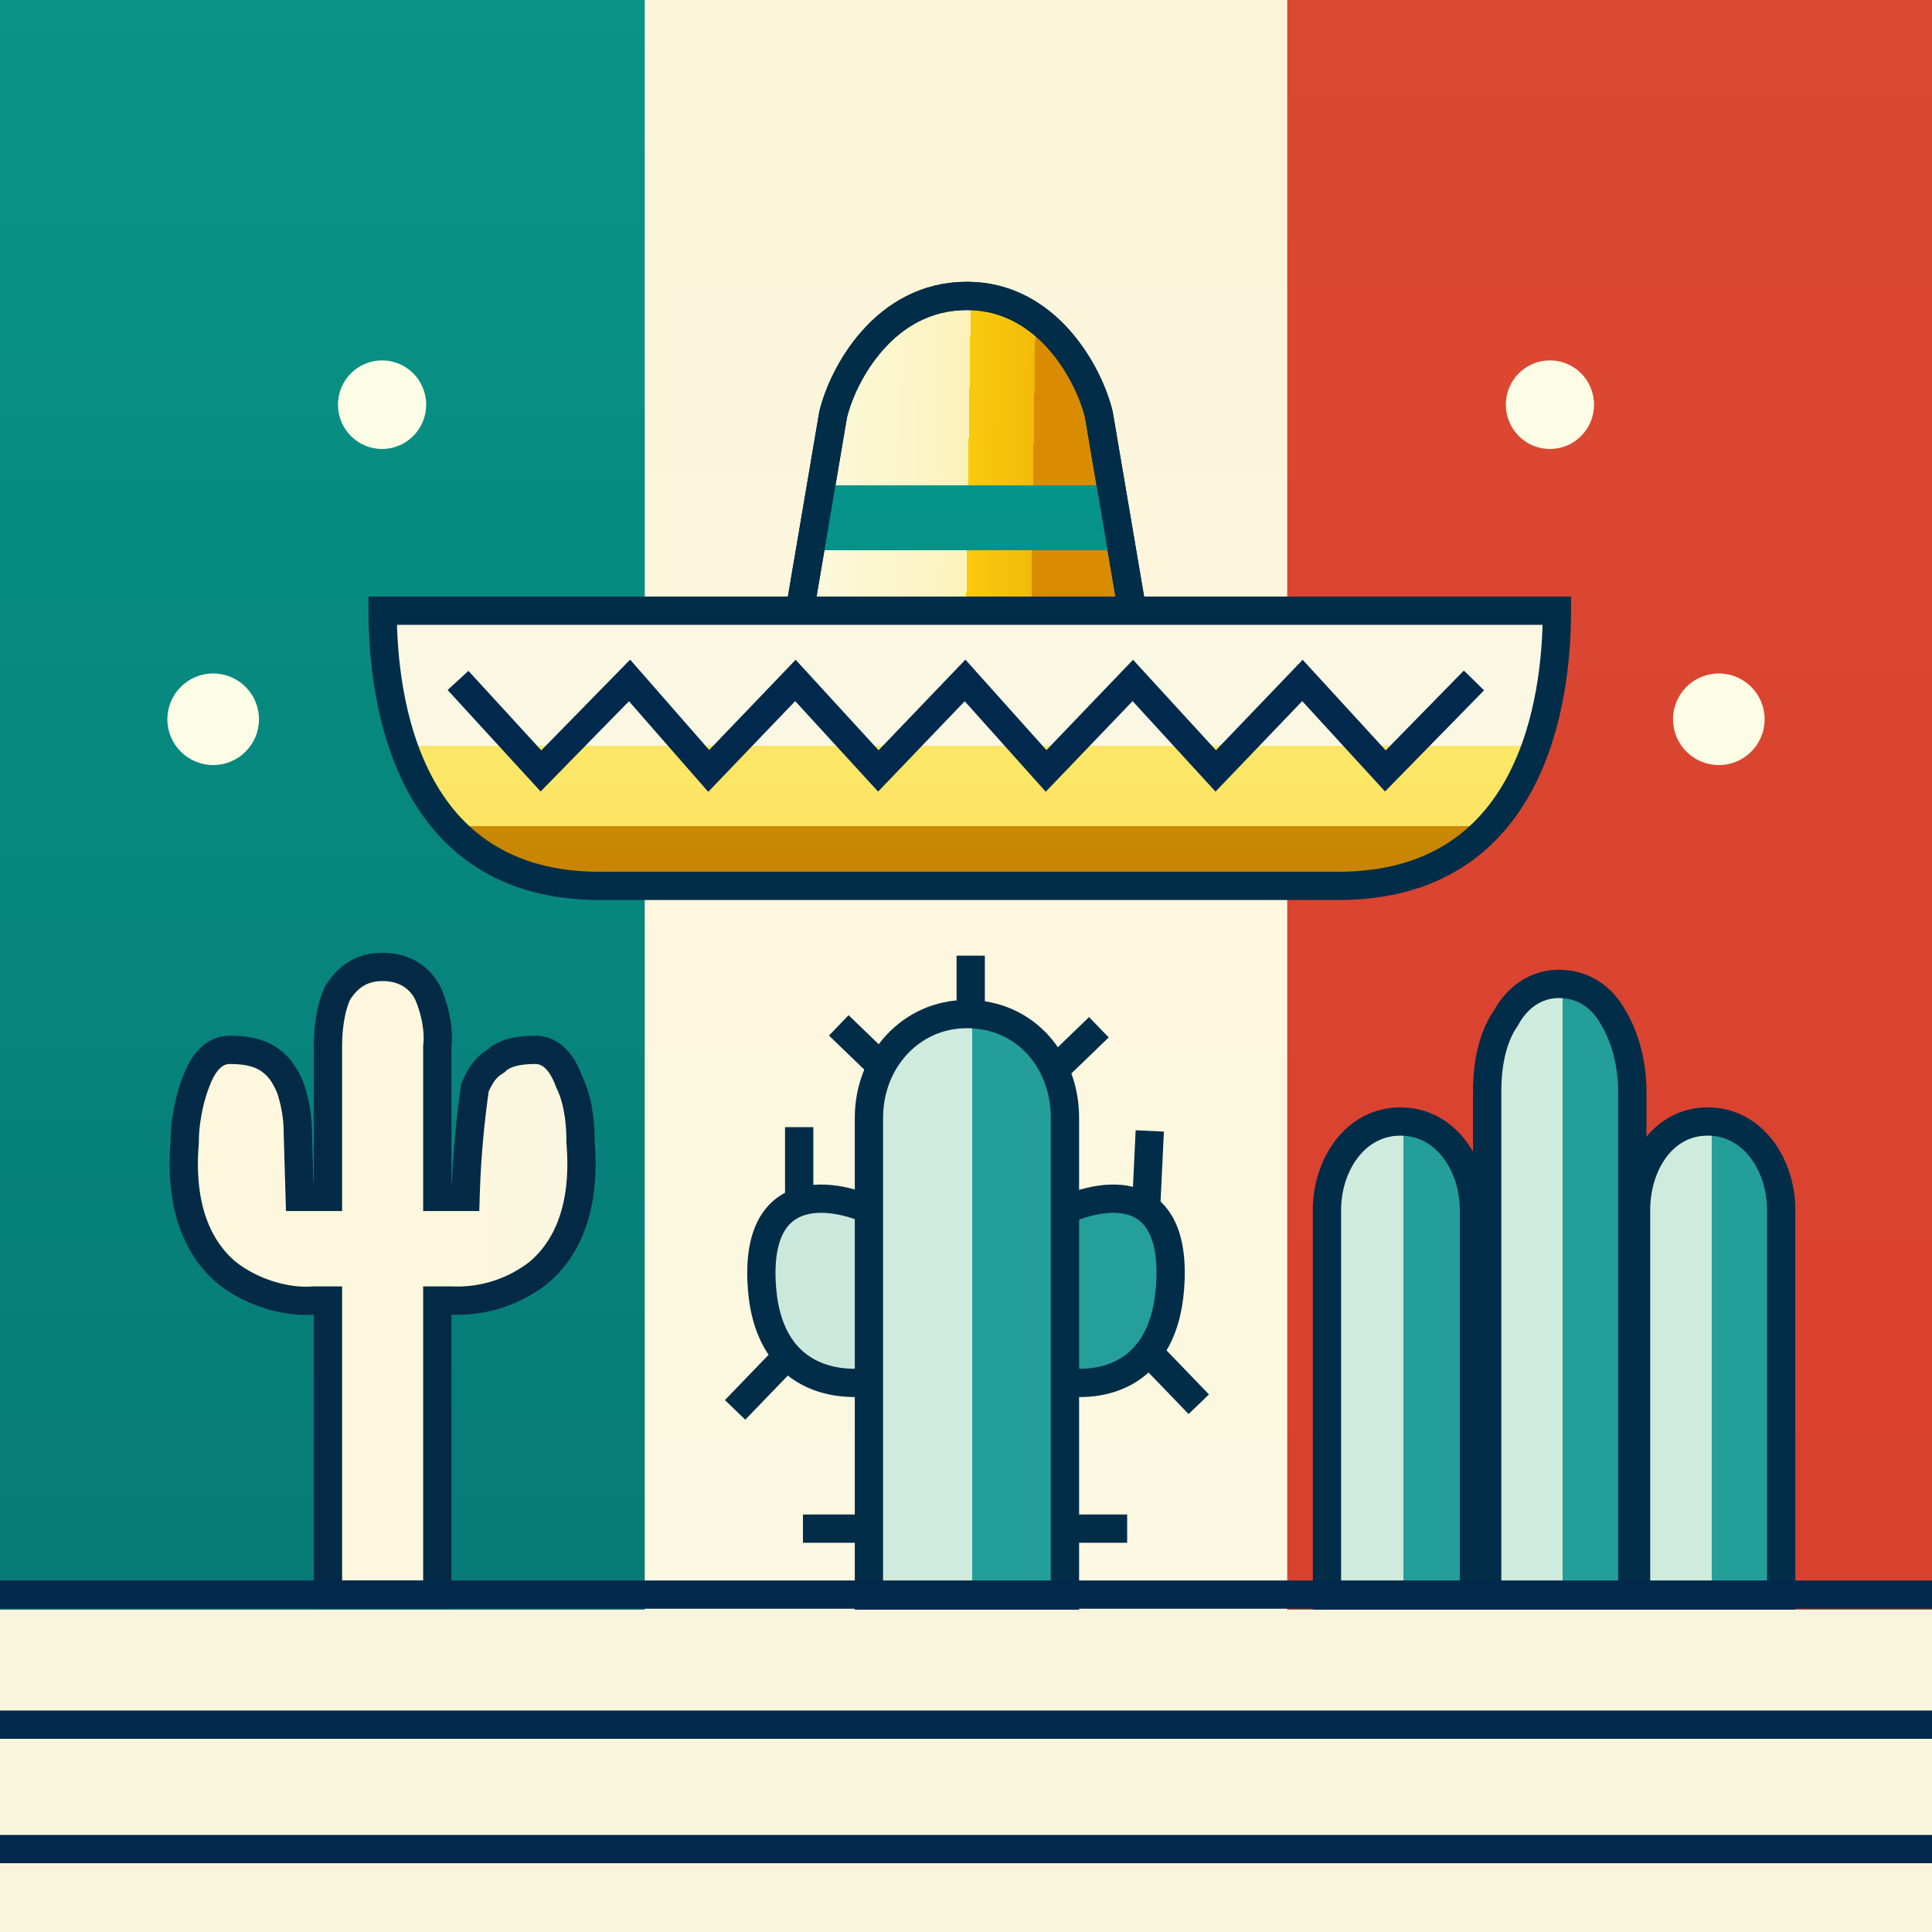 <svg xmlns="http://www.w3.org/2000/svg" width="1025" height="1025" fill="none"><rect width="100%" height="100%" fill="#333333" stroke="none"/><path fill="url(#a)" d="M342 0h341v1015H342z"/><path fill="url(#b)" d="M0 0h342v1015H0z"/><path fill="url(#c)" d="M683 0h342v1015H683z"/><ellipse cx="202.7" cy="214.7" fill="#FDFCE5" rx="23.4" ry="23.5"/><circle cx="911.9" cy="381.6" r="24.3" fill="#FDFCE5"/><ellipse cx="822.3" cy="214.7" fill="#FDFCE5" rx="23.4" ry="23.5"/><circle cx="113.1" cy="381.6" r="24.3" fill="#FDFCE5"/><path fill="url(#d)" stroke="#052A46" stroke-width="15" d="m158 601 1 34h15v-80c0-8 1-19 5-28 5-8 12-14 24-14s20 6 24 14c4 9 6 20 5 28v80h15a509 509 0 0 1 5-58c3-7 6-11 11-14 4-4 11-6 21-6 8 0 14 6 18 17 5 10 6 23 6 31v1c3 36-8 57-22 69a70 70 0 0 1-46 15h-8v156h-58V690h-8c-12 1-31-3-46-15-14-12-25-33-22-69v-1c0-8 2-21 6-31 4-11 10-17 18-17 10 0 17 2 22 6 4 3 7 7 10 14 2 6 4 14 4 24Z"/><path fill="url(#e)" stroke="#012D48" stroke-width="15" d="M704 851v8h78V642c0-24-15-47-39-47s-39 23-39 47v209Z"/><path fill="url(#f)" stroke="#012D48" stroke-width="15" d="M789 851v8h77V579c0-15-4-29-10-39-6-11-16-18-29-18-12 0-22 7-28 18-7 10-10 24-10 39v272Z"/><path fill="url(#g)" stroke="#012D48" stroke-width="15" d="M868 851v8h77V642c0-24-15-47-39-47s-38 23-38 47v209Z"/><path stroke="#012D48" stroke-width="15" d="M424 640v-42M390 748l27-28"/><path fill="#CAE9DC" stroke="#012D48" stroke-width="15" d="M404 679c2 55 43 58 64 53v-87c-22-12-66-21-64 34Z"/><path stroke="#012D48" stroke-width="15" d="m608 642 2-42M636 745l-27-28"/><path fill="#249F9A" stroke="#012D48" stroke-width="15" d="M621 679c-2 55-42 58-62 53v-87c22-12 64-21 62 34Z"/><path stroke="#012D48" stroke-width="15" d="m555 572 28-27M515 545v-38M426 811h41M560 811h38M473 571l-28-27"/><path fill="url(#h)" stroke="#012D48" stroke-width="15" d="M461 849v8h104V593c0-30-21-55-52-55-30 0-52 25-52 55v256Z"/><path fill="#F7F6DD" d="M0 854h1025v171H0z"/><path stroke="#02284B" stroke-width="15" d="M0 846h1025M0 981h1025M0 915h1025"/><path fill="url(#i)" stroke="#012D48" stroke-width="15" d="m442 220-18 106h177l-18-106c-5-21-27-63-70-63-44 0-66 42-71 63Z"/><path fill="url(#j)" stroke="#012D48" stroke-width="15" d="m442 220-18 106h177l-18-106c-5-21-27-63-70-63-44 0-66 42-71 63Z"/><path fill="url(#k)" stroke="#012D48" stroke-width="15" d="M826 324H203c0 48 13 146 115 146h392c103 0 116-98 116-146Z"/><path stroke="#00294D" stroke-width="15" d="m243 361 44 48 47-48 42 48 46-48 44 48 46-48 43 48 46-48 44 48 46-48 44 48 47-48"/><defs><linearGradient id="a" x1="512.5" x2="512.5" y1="0" y2="1014.9" gradientUnits="userSpaceOnUse"><stop stop-color="#FBF5D9"/><stop offset="1" stop-color="#FDF9E3"/></linearGradient><linearGradient id="b" x1="170.8" x2="170.8" y1="0" y2="1014.9" gradientUnits="userSpaceOnUse"><stop stop-color="#099487"/><stop offset="1" stop-color="#057672"/></linearGradient><linearGradient id="c" x1="854.2" x2="854.2" y1="0" y2="1014.9" gradientUnits="userSpaceOnUse"><stop stop-color="#DB4932"/><stop offset="1" stop-color="#D93F2E"/></linearGradient><linearGradient id="d" x1="318.2" x2="87.9" y1="616" y2="618.6" gradientUnits="userSpaceOnUse"><stop stop-color="#F9F5E0"/><stop offset=".3" stop-color="#FCF7DD"/><stop offset=".4" stop-color="#FCF7DD"/><stop offset=".6" stop-color="#FCF7DD"/><stop offset=".7" stop-color="#FCF7DD"/><stop offset=".9" stop-color="#FCF7DD"/></linearGradient><linearGradient id="e" x1="712.9" x2="776.5" y1="725.9" y2="725.9" gradientUnits="userSpaceOnUse"><stop offset=".5" stop-color="#CEEBDD"/><stop offset=".5" stop-color="#249E99"/></linearGradient><linearGradient id="f" x1="798.2" x2="860.2" y1="688.6" y2="688.6" gradientUnits="userSpaceOnUse"><stop offset=".5" stop-color="#CEEBDD"/><stop offset=".5" stop-color="#249E99"/></linearGradient><linearGradient id="g" x1="877" x2="938.9" y1="725.9" y2="725.9" gradientUnits="userSpaceOnUse"><stop offset=".5" stop-color="#CEEBDD"/><stop offset=".5" stop-color="#249E99"/></linearGradient><linearGradient id="h" x1="471.6" x2="560.3" y1="696.1" y2="696.1" gradientUnits="userSpaceOnUse"><stop offset=".5" stop-color="#CEEBDD"/><stop offset=".5" stop-color="#249E99"/></linearGradient><linearGradient id="i" x1="426.3" x2="598.7" y1="326.4" y2="329" gradientUnits="userSpaceOnUse"><stop stop-color="#FCFADF"/><stop offset=".5" stop-color="#FCF2BA"/><stop offset=".5" stop-color="#FACA0C"/><stop offset=".7" stop-color="#F2BB09"/><stop offset=".7" stop-color="#D98C00"/><stop offset="1" stop-color="#D98C00"/></linearGradient><linearGradient id="j" x1="515.1" x2="515.1" y1="154.4" y2="326.4" gradientUnits="userSpaceOnUse"><stop stop-color="#04958A" stop-opacity="0"/><stop offset=".6" stop-color="#04958A" stop-opacity="0"/><stop offset=".6" stop-color="#04958A"/><stop offset=".8" stop-color="#069287"/><stop offset=".8" stop-color="#04958A" stop-opacity="0"/><stop offset="1" stop-color="#04958A" stop-opacity="0"/></linearGradient><linearGradient id="k" x1="505" x2="505" y1="323.8" y2="467.1" gradientUnits="userSpaceOnUse"><stop offset=".5" stop-color="#FAF8E2"/><stop offset=".5" stop-color="#FCE667"/><stop offset=".8" stop-color="#FCE563"/><stop offset=".8" stop-color="#CA8804"/><stop offset="1" stop-color="#C88400"/></linearGradient></defs></svg>